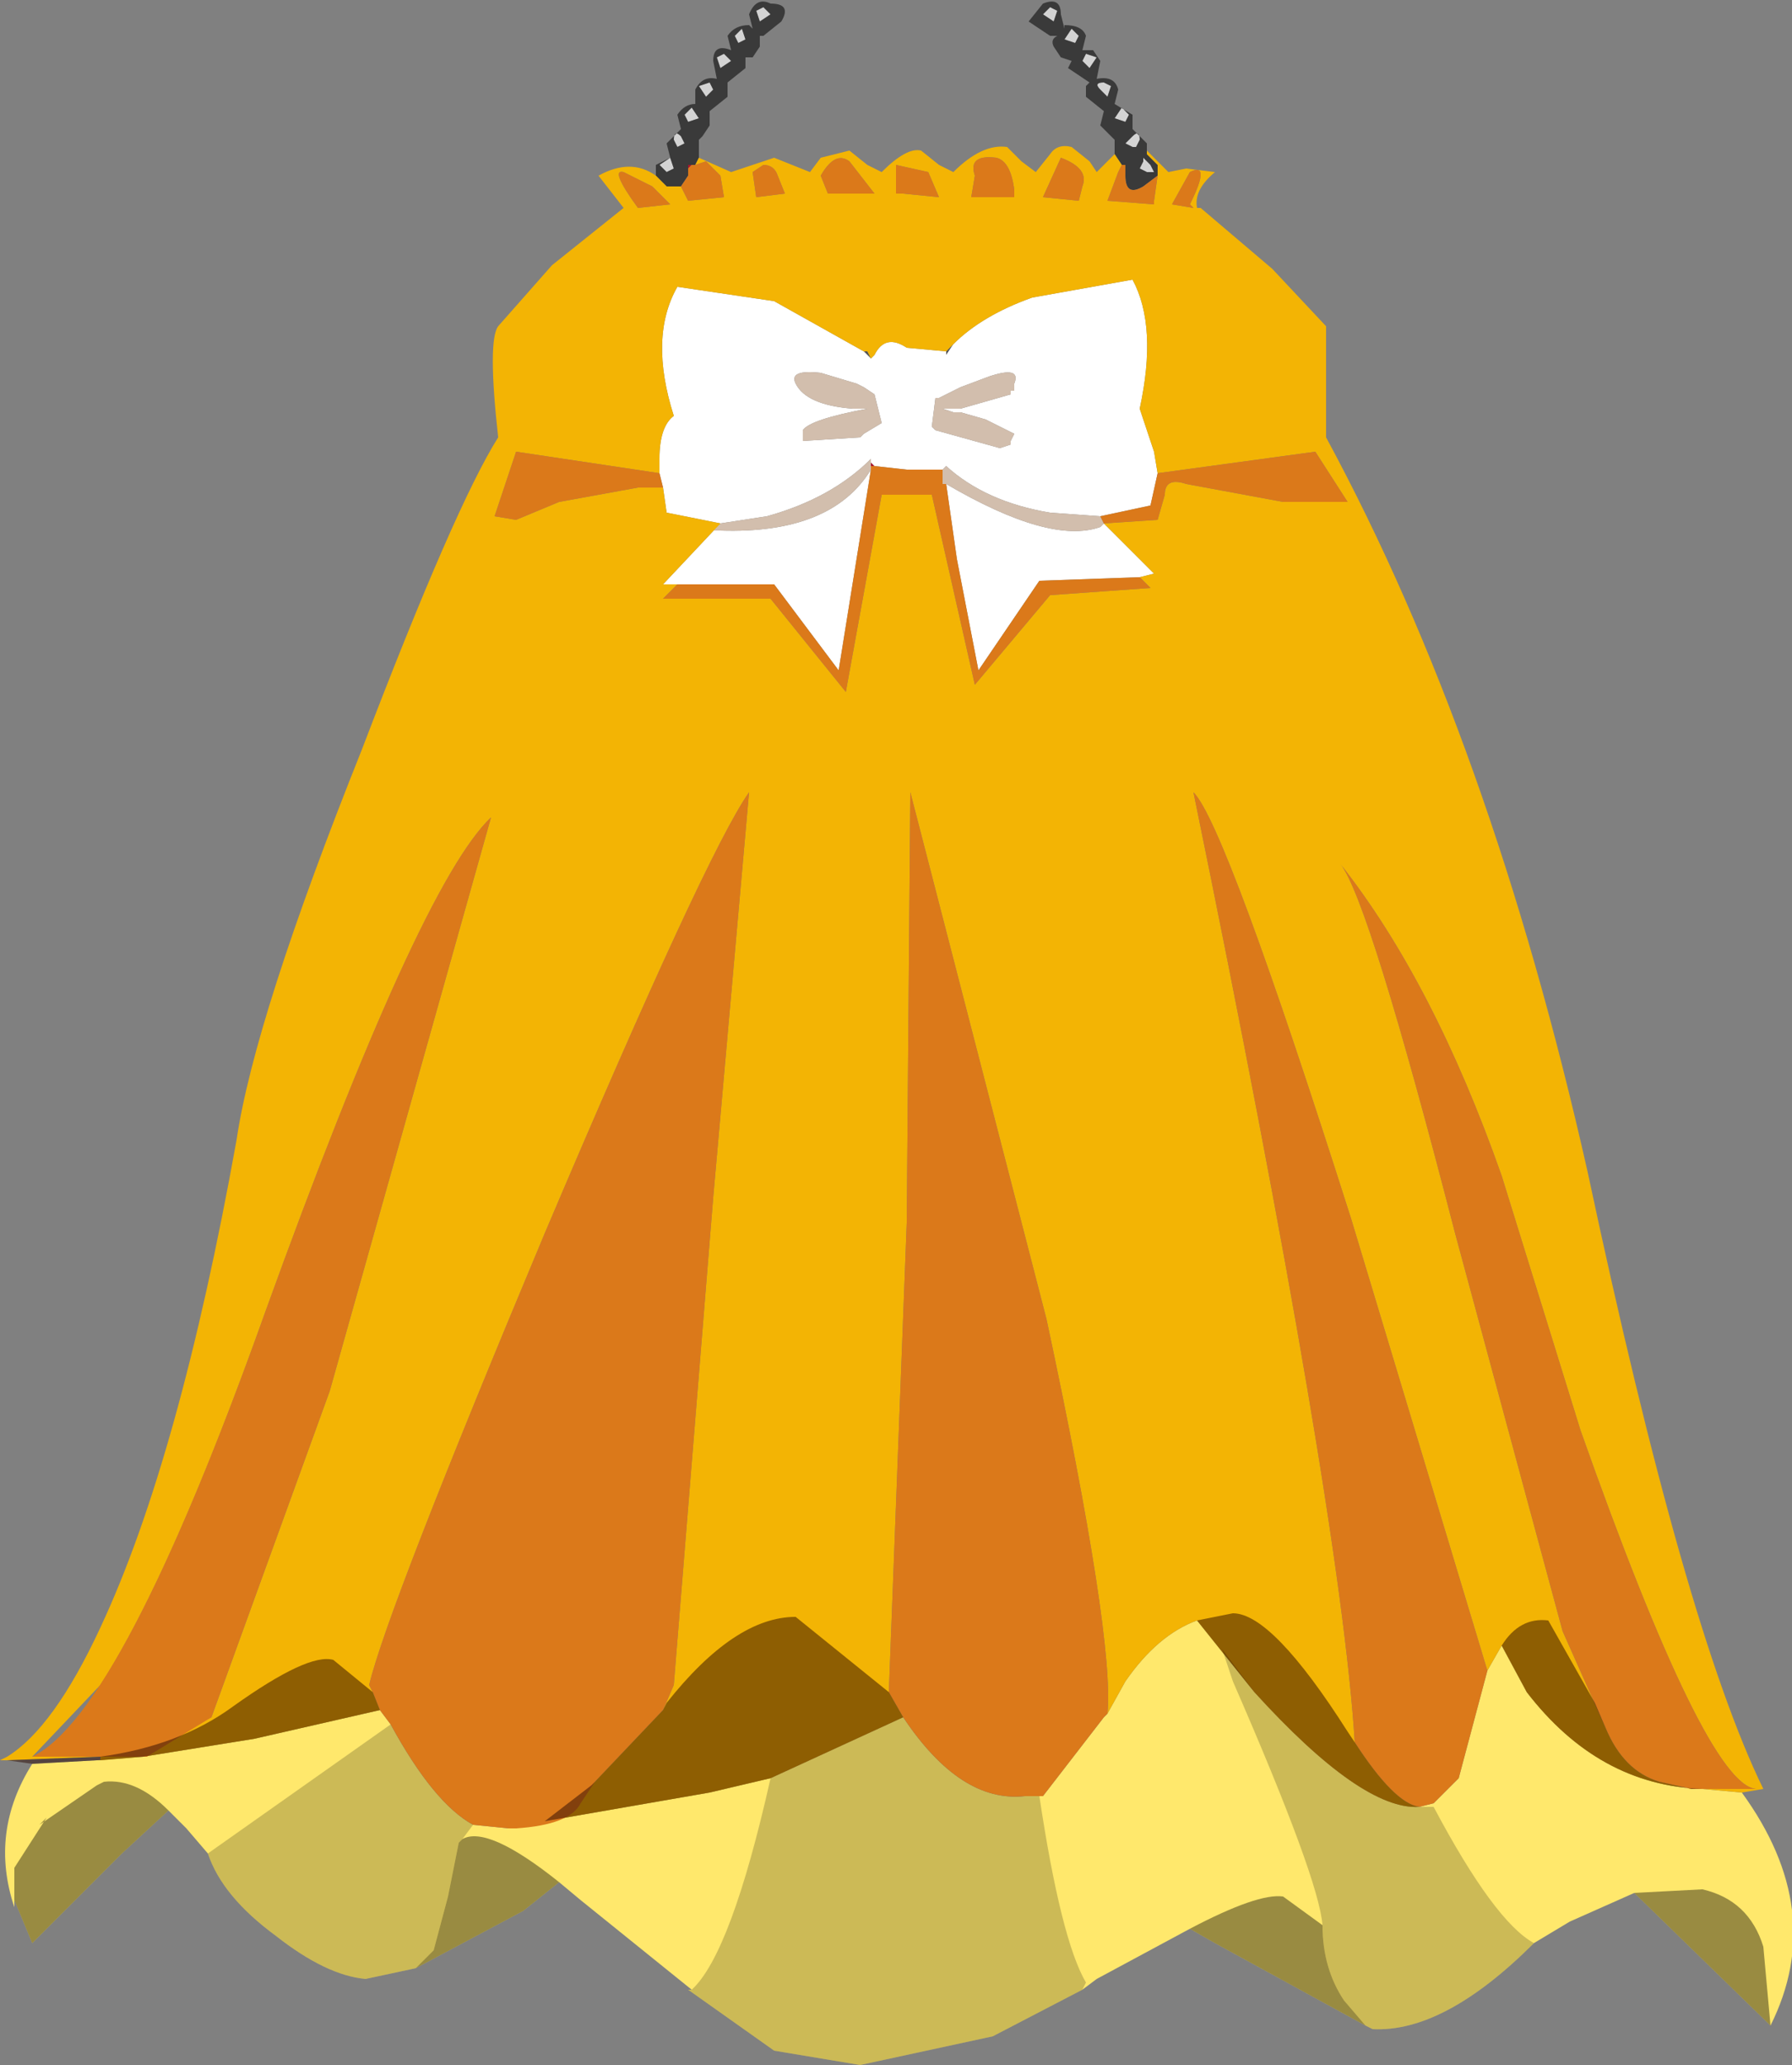 <svg xmlns="http://www.w3.org/2000/svg" xmlns:ffdec="https://www.free-decompiler.com/flash" xmlns:xlink="http://www.w3.org/1999/xlink" ffdec:objectType="frame" width="25" height="28.8"><rect width="100%" height="100%" fill="#808080" stroke="none"/><use ffdec:characterId="1" xlink:href="#a" width="25" height="28.8"/><defs><g id="a" fill-rule="evenodd"><path fill="#aa132d" d="M12.2 6.5h-.05v-.05zM9.65 2.3l-.05.05V2.3z"/><path fill="#545454" d="M12.05 4.9h.05l.05.1zm1.15 0 .1-.1-.1.15z"/><path fill="#d3d3d3" d="m14.55.2.1-.1.1.05-.05.15zm1.35 1.75-.05.1h-.05L15.7 2l.1-.1q.1-.1.1.05m.05.3V2.2l.1.1.05.1H16l-.1-.05zm-.4-.6.1-.15.1.1-.05.1zm-.15-.5.1.05-.05.15-.1-.1q-.1-.1.05-.1m-.2-.2-.1-.1.05-.1.15.05zM15 .6l-.15-.05.1-.15.1.1zm-4.9.15.1.1-.15.1L10 .8zm-.35.45.15-.05.05.1-.1.1zm-.1.3.1.15-.15.05-.05-.1zm-.25.45q0-.15.1-.05l.05.1-.1.05zm-.2.35.15-.1.05.15-.1.05zM10.75.2l-.15.1-.05-.15.1-.05zm-.35.35-.1.05-.05-.1.1-.1z"/><path fill="#3a3a3a" d="m14.55.2.15.1.05-.15-.1-.05zm-.2.1.2-.25q.25-.1.25.15l.05.2V.35q.25 0 .3.15l-.05.2h.15l.1.15-.05.25q.25-.05.3.15l-.05.2.25.15v.2l.2.2v.15l.15.15v.15l-.2.15q-.25.15-.25-.15V2.3h-.05l-.1-.15v-.2l-.2-.2.05-.2-.25-.2V1.2l.05-.05-.3-.2.05-.1L14.8.8l-.1-.15q-.05-.1.05-.15h-.1zm.65.3.05-.1-.1-.1-.1.15zm.2.35.1-.15-.15-.05-.05.1zm.2.2q-.15 0-.05.1l.1.1.05-.15zm.15.5.15.05.05-.1-.1-.1zm.4.6-.05.1.1.05h.1l-.05-.1-.1-.1zm-.05-.3q0-.15-.1-.05l-.1.1.1.05h.05zm-6.3.4v.1l-.1.15h-.2l-.15-.15V2.3l.2-.1L9.3 2l.2-.2-.05-.2q.1-.15.25-.15v-.2q.1-.2.3-.15L9.95.85q0-.25.25-.15l-.05-.2q.1-.15.3-.15l.05.05-.05-.2q.1-.25.3-.15.3 0 .15.25l-.25.2h-.05v.15l-.1.15h-.1v.15l-.25.2v.2l-.25.2v.2l-.1.15-.05.05v.25l-.05.1h-.1zm.8-1.8L10.35.4l-.1.1.05.1zm.35-.35-.1-.1-.1.05.05.15zM9.2 2.3l.1.1.1-.05-.05-.15zm.2-.35.05.1.1-.05-.05-.1q-.1-.1-.1.05m.25-.45-.1.1.05.1.15-.05zm.1-.3.1.15.1-.1-.05-.1zm.35-.45L10 .8l.05.15.15-.1z"/><path fill="#fff" d="M13.3 4.8q.4-.4 1.1-.65l1.4-.25q.35.65.1 1.8l.2.6.05.3-.1.45-.7.15-.7-.05q-.9-.15-1.45-.65l-.05.05h-.5l-.45-.05-.05-.05V6.4q-.55.55-1.45.8l-.65.1-.1.1h.1q1.55.05 2.1-.85l-.45 2.8-.9-1.2H9.25l.8-.85-.75-.15-.05-.35-.05-.2v-.2q0-.45.2-.6-.35-1.1.05-1.8l1.35.2 1.25.7.1.1.05-.05q.15-.3.45-.1l.55.05v.05zm2.1 2.5.7.7-.2.05-1.4.05-.85 1.25-.3-1.55-.15-1.05q1.45.85 2.15.6zm-2-1.9-.3.15h-.05l-.05.4.05.05.9.25.15-.05v-.05l.05-.1-.4-.2-.35-.1h-.1l-.15-.05h.25l.7-.2v-.05h.05v-.1q.1-.25-.35-.1zm-2.3-.05q.15.3.8.35h.2q-.8.15-.9.3v.15l.8-.05.05-.05.25-.15-.1-.4-.15-.1-.1-.05-.5-.15q-.45-.05-.35.15"/><path fill="#d2bead" d="m15.35 7.2.05.1-.05.05q-.7.25-2.15-.6h-.05v-.2l.05-.05q.55.5 1.45.65zm-3.2-.7v.05q-.55.9-2.1.85h-.1l.1-.1.65-.1q.9-.25 1.45-.8v.1m1.25-1.1.4-.15q.45-.15.35.1v.1h-.05v.05l-.7.2h-.25l.15.05h.1l.35.1.4.2-.05.1v.05l-.15.05-.9-.25-.05-.05.05-.4h.05zm-2.3-.05q-.1-.2.35-.15l.5.15.1.05.15.1.1.4-.25.15-.05.05-.8.05V6q.1-.15.9-.3h-.2q-.65-.05-.8-.35"/><path fill="#ffe86c" d="m20.95 22.95.35.65q1 1.3 2.45 1.35l.55.05q1.2 1.65.4 3.25l-1.9-1.85-.9.4-.5.3q-1.25 1.25-2.25 1.2l-.1-.05-2.1-1.15-.35-.2-1.3.7-.2.15-1.25.65-1.85.4-1.2-.2-1.2-.85h.05L8.1 26.5l-.3-.25-.5.4-1.5.8-.7.15q-.55-.05-1.25-.6-.75-.55-.95-1.15l-.3-.35-.25-.25-.65.6L.45 27.1l-.25-.6v-.45.55q-.35-1.05.25-2l.9-.05.65-.05 1.55-.25 1.75-.4.15.2q.6 1.1 1.15 1.4l.5.05h.1l1.05-.6-.65.5 2.3-.4.85-.2 1.85-.85q.8 1.2 1.7 1.1h.25l.85-1.1.05-.05.25-.45q.45-.65 1-.85l.8 1q1.5 1.65 2.3 1.6l.2-.05.35-.35.4-1.5z"/><path fill="#f3b404" d="m13.1 2.3.2.1q.4-.4.75-.35l.2.2.2.15.2-.25q.1-.15.3-.1l.25.2.1.15.25-.25.1.15-.05.1-.15.4.65.05V2.8l.05-.35V2.3L16 2.15V2.1l.3.3.25-.05.4.05q-.3.25-.25.5h.05l1 .85.75.8V6.1q2.3 4.25 3.65 10.25 1.35 6.35 2.45 8.6l-.3.05-.55-.05q-1.45-.05-2.45-1.35l-.35-.65-.2.35-1.9-6.3q-1.75-5.5-2.2-5.95 2.05 10 2.25 13.25.55.85.9.9-.8.05-2.3-1.6l-.8-1q-.55.2-1 .85l-.25.45q.1-1.05-.85-5.5l-1.9-7.35-.05 6-.25 6.55.2.35-1.85.85-.85.2-2.3.4.65-.5.05-.05.95-1 .15-.35.55-6.8.5-5.65q-.6.85-2.85 6.15-2.2 5.25-2.45 6.3l.05.1.1.25-1.75.4L2 24.5l-.6.05v-.05l-1.3.05H0l.1-.05q.65-.4 1.3-1.8 1.1-2.35 1.9-6.8.25-1.7 1.75-5.45 1.3-3.4 1.9-4.35-.15-1.35 0-1.55l.75-.85 1-.8-.35-.45q.45-.25.8 0l.15.15h.2l.1.2.5-.05-.05-.3-.2-.2-.15.05.05-.1.45.2.6-.2.5.2.15-.2.4-.1.25.2.2.1q.35-.35.55-.3zM1.4 24.5l.1-.05h.2l.4-.1.85-.4L4.6 19.4l2.25-8q-1 .95-3.15 6.9-1.3 3.65-2.3 5.2l-.95 1zm9.45-22.05q-.05-.15-.2-.15l-.15.1.05.35.4-.05zm1-.2q-.2-.15-.4.2l.1.25h.65zM9.1 2.6l-.4-.2q-.2-.05.2.5l.45-.05zm4 .15-.15-.35-.45-.1v.4h.1zm3.55.15-.05-.05q.3-.6 0-.45l-.25.45zm-.75 2.8q.25-1.15-.1-1.8l-1.4.25q-.7.25-1.1.65l-.1.1-.55-.05q-.3-.2-.45.1l-.05.05-.05-.1h-.05l-1.25-.7L9.45 4q-.4.7-.05 1.8-.2.15-.2.6v.2l-2-.3-.3.9.3.05.6-.25 1.1-.2h.35l.05.35.75.15-.8.85h.2l-.2.2h1.5l1.05 1.3.5-2.75h.7l.6 2.65 1.05-1.25 1.4-.1-.15-.15.2-.05-.7-.7.75-.05.1-.35q0-.25.3-.15L17.9 7h.9l-.45-.7-2.2.3-.05-.3zm-.8-3.1q.1-.25-.3-.4l-.25.55.5.05zm-1.2-.4q-.4-.05-.3.25l-.05.3h.6v-.1q-.05-.4-.25-.45m4.8 9.85q.4.5 1.6 5.15l1.5 5.55.6 1.35q.25.6.75.75l.45.1h.9q-.7-.05-2.45-5l-1.1-3.55q-.95-2.7-2.25-4.35"/><path fill="#db791a" d="M15.65 2.3h.05v.15q0 .3.25.15l.2-.15-.05.35v.05l-.65-.05.15-.4zm-1.75-.1q.2.05.25.45v.1h-.6l.05-.3q-.1-.3.3-.25m1.2.4-.05.2-.5-.05.25-.55q.4.15.3.4m1.25.25.25-.45q.3-.15 0 .45l.05.05zm.2 3.9q-.3-.1-.3.15l-.1.35-.75.05-.05-.1.7-.15.1-.45 2.2-.3.45.7h-.9zm-3.35 0 .15 1.05.3 1.55.85-1.25 1.4-.05.15.15-1.4.1-1.05 1.25L13 6.9h-.7l-.5 2.75-1.05-1.3h-1.5l.2-.2h1.35l.9 1.2.45-2.8V6.5h.05l.45.05h.5v.2zm-.1-4-.5-.05h-.1v-.4l.45.1zM9.7 2.3l.15-.05.2.2.05.3-.5.05-.1-.2.1-.15v-.1l.05-.05zm-.6.3.25.25-.45.05q-.4-.55-.2-.5zm1.75-.15.1.25-.4.05-.05-.35.15-.1q.15 0 .2.15m1-.2.35.45h-.65l-.1-.25q.2-.35.4-.2M6.9 7.2l.3-.9 2 .3.05.2H8.9L7.8 7l-.6.25zM4.6 19.4l-1.65 4.55-.9.55H.45q1.25-.6 3.25-6.2 2.15-5.95 3.15-6.9zm5.85-8.35-.5 5.65-.55 6.8-.15.35-.95 1-.2.3q-.15.3-.9.35h-.1l-.5-.05q-.55-.3-1.15-1.4l-.15-.2-.1-.25-.05-.1q.25-1.05 2.45-6.3 2.25-5.3 2.85-6.15m2.25 0 1.9 7.35q.95 4.45.85 5.5l-.05.05-.85 1.1h-.25q-.9.1-1.7-1.1l-.2-.35.25-6.55zm6 1q1.3 1.65 2.25 4.35l1.1 3.55q1.75 4.95 2.45 5h-.9l-.45-.1q-.5-.15-.75-.75l-.6-1.35-1.5-5.55q-1.2-4.65-1.6-5.15m-2.05-1q.45.45 2.2 5.95l1.9 6.3-.4 1.5-.35.35-.2.05q-.35-.05-.9-.9-.2-3.25-2.25-13.25"/><path fill-opacity=".4" d="m19.05 28.25-2.1-1.15-.35-.2q.95-.5 1.3-.45l.55.4q0 .6.3 1.05zm-12.6-2.6q.35-.2 1.35.6l-.5.4-1.5.8.25-.25.2-.75.15-.75zm18.15 1.5.1 1.1-1.9-1.85.95-.05q.65.15.85.8M1.35 24.9l.1-.05q.45-.05.9.4l-.65.6L.45 27.1l-.25-.6v-.45l.45-.7-.1.1z"/><path fill-opacity=".2" d="M18.45 26.85q-.05-.65-1.25-3.4l-.15-.45.45.6q1.5 1.65 2.3 1.6h.2q.85 1.6 1.4 1.9-1.25 1.25-2.25 1.2l-.1-.05-.3-.35q-.3-.45-.3-1.05m-3.95-1.8q.3 2 .65 2.6l-.05.1-1.25.65-1.85.4-1.2-.2-1.2-.85h.05q.55-.5 1.1-2.95l1.85-.85q.8 1.2 1.7 1.1zm-8.7 2.4-.7.15q-.55-.05-1.25-.6-.75-.55-.95-1.15l2.55-1.8q.6 1.1 1.15 1.4l-.15.2-.05.05-.15.75-.2.75z"/><path fill="#2a0900" fill-opacity=".502" d="M19.8 25.2q-.8.05-2.3-1.6l-.8-1 .5-.1q.55 0 1.6 1.65l.1.15q.55.85.9.9m2.45-1.45.15.35q.25.6.75.75l.45.1h.15q-1.45-.05-2.45-1.35l-.35-.65q.25-.4.65-.35zm-9.85-.15.2.35-1.85.85-.85.2-2.3.4.65-.5.05-.05.95-1 .05-.1q.95-1.2 1.8-1.2zm-7.2 0 .1.25-1.75.4L2 24.5l-.6.05h-.05l-.9.05-.35-.05 1.3-.05q1.1-.15 1.85-.7 1.05-.75 1.4-.65z"/></g></defs></svg>